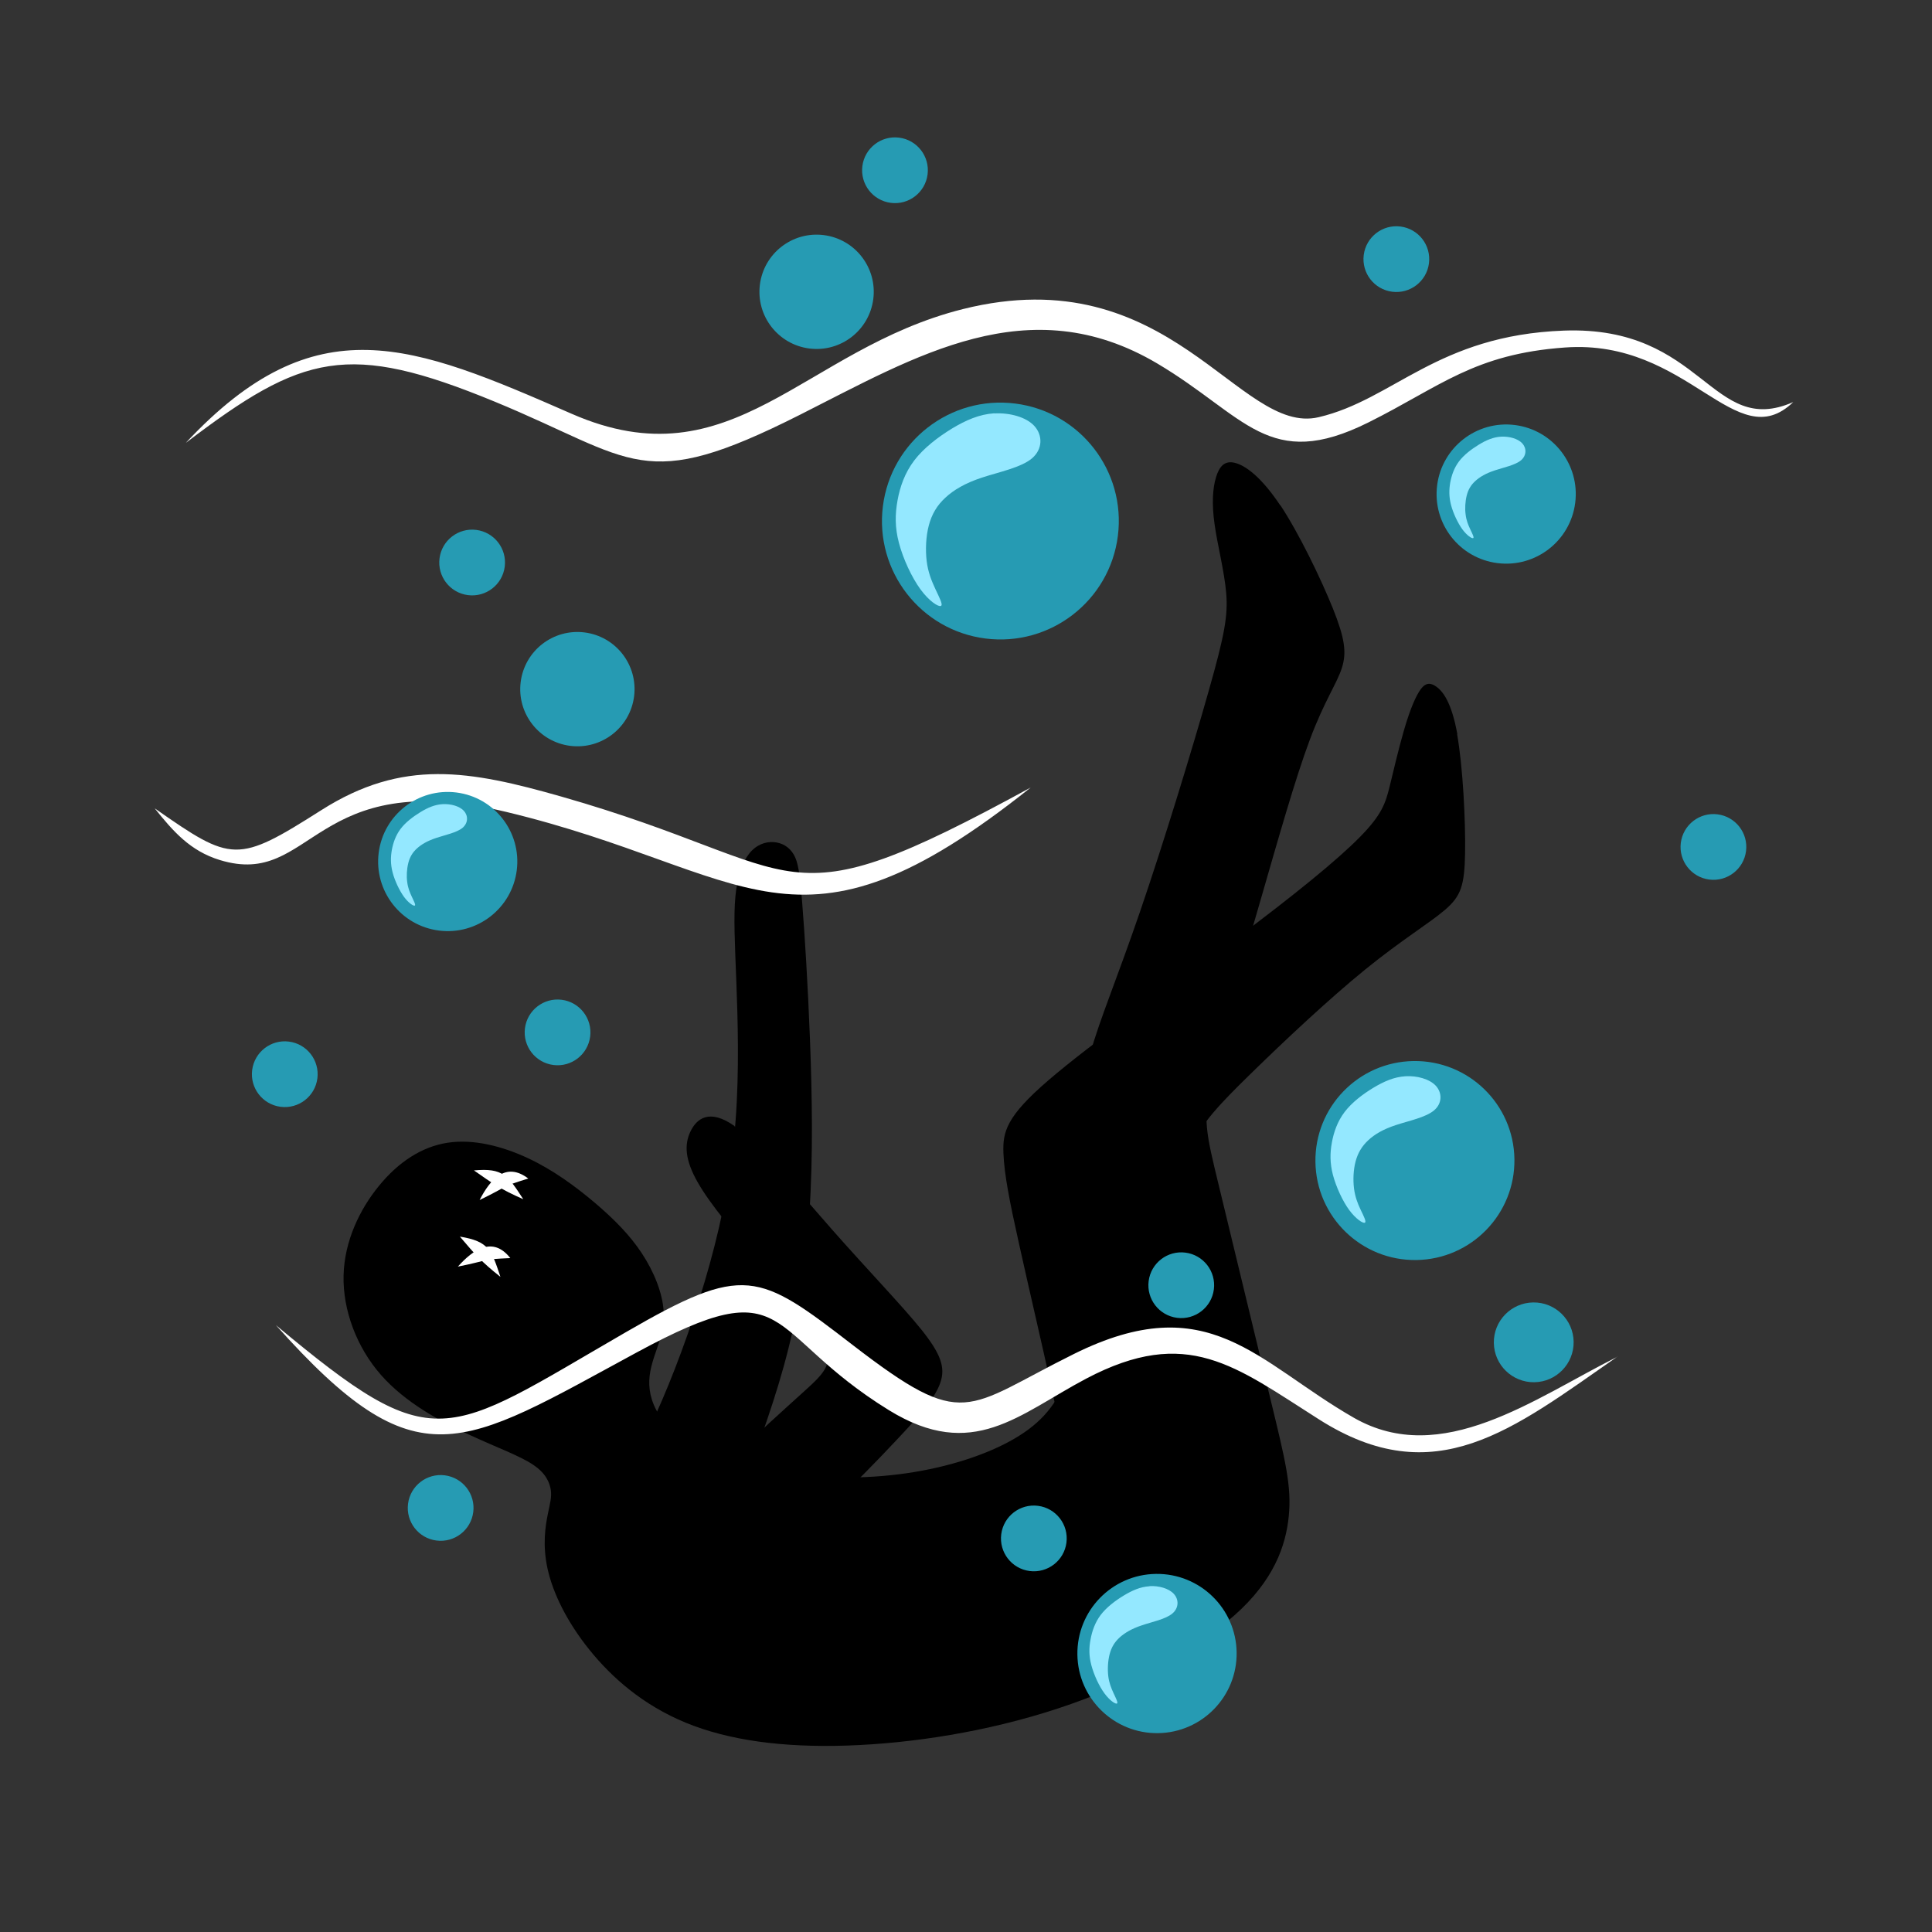<?xml version="1.0" encoding="UTF-8"?>
<!DOCTYPE svg PUBLIC "-//W3C//DTD SVG 1.1//EN" "http://www.w3.org/Graphics/SVG/1.1/DTD/svg11.dtd">
<!-- Creator: CorelDRAW 2017 -->
<svg xmlns="http://www.w3.org/2000/svg" xml:space="preserve" width="143mm" height="143mm" version="1.1" style="shape-rendering:geometricPrecision; text-rendering:geometricPrecision; image-rendering:optimizeQuality; fill-rule:evenodd; clip-rule:evenodd"
viewBox="0 0 14300 14300"
 xmlns:xlink="http://www.w3.org/1999/xlink">
 <rect x="0" y="0" width="14300" height="14300" fill="#333333" stroke="none"/>
 <defs>
  <style type="text/css">
   <![CDATA[
    .fil4 {fill:none}
    .fil0 {fill:black}
    .fil1 {fill:#269BB3}
    .fil2 {fill:#94E8FF}
    .fil3 {fill:white}
   ]]>
  </style>
 </defs>
 <g id="Слой_x0020_1">
  <path class="fil0" d="M10785 5434c43,241 63,642 59,881 -4,239 -31,318 -147,418 -116,100 -320,222 -591,442 -271,220 -609,538 -844,768 -236,230 -369,371 -446,544 -77,173 -96,377 -90,644 6,267 37,597 33,897 -4,300 -43,571 -155,746 -112,175 -296,253 -424,263 -128,10 -198,-49 -250,-172 -52,-123 -86,-310 -152,-616 -67,-306 -167,-732 -236,-1045 -70,-313 -109,-513 -115,-670 -6,-157 22,-271 334,-539 312,-269 909,-692 1365,-1031 455,-340 769,-596 938,-767 169,-171 192,-258 222,-377 29,-120 65,-273 102,-402 37,-130 77,-236 114,-296 37,-61 73,-77 124,-43 51,33 118,116 161,357z"/>
  <path class="fil0" d="M5436 8336c186,132 465,473 728,771 263,298 510,554 654,732 143,179 183,281 141,398 -41,118 -163,251 -316,414 -153,163 -338,355 -487,485 -149,130 -263,196 -416,179 -153,-18 -346,-120 -410,-220 -65,-100 -3,-197 133,-339 135,-141 344,-326 487,-456 144,-130 222,-204 157,-353 -65,-148 -273,-370 -469,-591 -196,-221 -381,-441 -475,-607 -94,-166 -98,-278 -53,-373 45,-95 139,-174 326,-42z"/>
  <path class="fil0" d="M5938 6689c18,224 41,589 57,1001 16,412 24,872 -4,1284 -27,412 -90,777 -190,1139 -100,361 -238,718 -344,1007 -106,289 -181,508 -296,644 -116,135 -273,186 -399,161 -126,-26 -220,-128 -251,-281 -31,-153 0,-357 75,-568 75,-210 192,-427 316,-716 124,-289 253,-649 351,-1004 98,-355 165,-704 192,-1068 27,-363 16,-740 5,-1025 -11,-285 -21,-477 -7,-626 14,-149 51,-255 103,-320 52,-65 119,-88 180,-84 61,4 116,35 149,92 33,57 45,139 63,363z"/>
  <path class="fil0" d="M9476 3738c139,210 300,544 389,764 88,220 104,326 67,442 -37,116 -128,241 -236,528 -108,287 -234,734 -373,1215 -139,481 -293,995 -357,1298 -65,302 -41,393 57,797 98,404 271,1123 381,1576 110,453 157,642 135,864 -22,222 -112,477 -402,734 -291,257 -781,516 -1305,689 -524,173 -1082,259 -1561,275 -479,16 -879,-39 -1195,-169 -316,-130 -548,-334 -715,-542 -167,-208 -269,-420 -308,-597 -39,-177 -16,-318 2,-406 18,-88 29,-124 22,-177 -8,-53 -35,-124 -132,-188 -96,-65 -261,-124 -473,-222 -212,-98 -471,-236 -652,-442 -181,-206 -283,-481 -277,-736 6,-255 120,-491 263,-665 143,-175 316,-289 508,-318 192,-29 404,26 593,114 188,88 353,210 495,330 141,120 259,238 349,375 90,137 153,294 161,428 8,133 -39,243 -71,340 -31,96 -47,179 -26,277 22,98 80,212 236,318 155,106 406,204 703,255 296,51 638,55 952,10 314,-45 601,-139 803,-257 202,-118 320,-259 399,-481 79,-222 118,-524 128,-834 10,-310 -10,-628 -20,-875 -10,-247 -10,-424 55,-664 65,-239 194,-542 367,-1046 173,-504 389,-1211 508,-1633 120,-422 143,-559 130,-724 -14,-165 -65,-357 -86,-510 -22,-153 -14,-267 10,-347 24,-80 63,-128 141,-108 79,20 196,106 336,316z"/>
  <circle class="fil1" transform="matrix(-0.009 -0.623 0.623 -0.009 11352.2 9935.49)" r="474"/>
  <circle class="fil1" transform="matrix(0.103 -0.815 0.815 0.103 6044.15 2159.83)" r="515"/>
  <circle class="fil1" transform="matrix(0.103 -0.815 0.815 0.103 7404.53 3856.51)" r="1067"/>
  <circle class="fil1" transform="matrix(0.052 -0.407 0.407 0.052 4126.86 7641.41)" r="593"/>
  <circle class="fil1" transform="matrix(-0.012 -0.821 0.821 -0.012 10472.8 8589.9)" r="897"/>
  <path class="fil2" d="M10403 7966c85,-5 178,20 225,71 47,52 48,130 -14,182 -62,52 -187,77 -281,108 -95,31 -159,69 -206,113 -47,44 -76,93 -93,155 -17,63 -20,139 -12,202 8,62 27,111 49,157 22,46 45,90 31,96 -14,6 -65,-26 -115,-93 -50,-68 -97,-171 -121,-260 -23,-89 -22,-163 -8,-240 14,-77 41,-156 94,-226 53,-70 134,-132 212,-179 78,-47 154,-81 239,-86z"/>
  <path class="fil2" d="M7361 3060c111,-6 234,26 295,93 62,68 63,171 -18,240 -81,68 -245,101 -370,142 -124,41 -209,91 -271,149 -62,57 -100,122 -122,204 -22,83 -26,183 -16,265 10,82 36,146 64,206 28,61 60,118 41,126 -18,8 -86,-34 -151,-123 -65,-89 -128,-225 -159,-342 -31,-117 -29,-214 -11,-315 18,-101 54,-205 124,-297 70,-92 176,-173 279,-236 103,-62 203,-106 314,-113z"/>
  <circle class="fil1" transform="matrix(0.103 -0.815 0.815 0.103 4273.66 5100.78)" r="515"/>
  <path class="fil3" d="M3704 9451c-66,-197 -84,-263 -300,-298 114,134 158,185 300,298z"/>
  <path class="fil3" d="M3389 9375c246,-49 160,-53 388,-63 -130,-166 -276,-62 -388,63z"/>
  <path class="fil3" d="M3873 8876c-114,-174 -148,-233 -365,-213 144,101 199,140 365,213z"/>
  <path class="fil3" d="M3550 8882c226,-109 141,-91 360,-159 -168,-128 -283,9 -360,159z"/>
  <circle class="fil1" transform="matrix(0.103 -0.815 0.815 0.103 11148.2 3656.94)" r="627"/>
  <path class="fil2" d="M11111 3232c59,-3 123,14 156,49 33,36 33,90 -9,126 -43,36 -129,53 -195,75 -66,22 -110,48 -143,78 -33,30 -53,64 -64,108 -11,44 -14,97 -8,140 5,43 19,77 34,109 15,32 31,62 22,66 -10,4 -45,-18 -80,-65 -34,-47 -68,-119 -84,-180 -16,-62 -15,-113 -6,-166 10,-53 28,-108 65,-157 37,-49 93,-91 147,-124 54,-33 107,-56 165,-59z"/>
  <circle class="fil1" transform="matrix(0.052 -0.407 0.407 0.052 7652.14 11386.9)" r="593"/>
  <circle class="fil1" transform="matrix(0.052 -0.407 0.407 0.052 10335.3 1918)" r="593"/>
  <circle class="fil1" transform="matrix(0.052 -0.407 0.407 0.052 6624.31 1260.15)" r="593"/>
  <circle class="fil1" transform="matrix(0.052 -0.407 0.407 0.052 12682.2 6268.81)" r="593"/>
  <circle class="fil1" transform="matrix(0.052 -0.407 0.407 0.052 2107.78 7950.87)" r="593"/>
  <g id="_2907365380928">
   <path class="fil3" d="M1377 3276c960,-1026 1671,-731 2855,-213 1191,521 1712,-478 2894,-775 1535,-385 2043,939 2634,800 556,-130 877,-606 1815,-641 1037,-38 1089,796 1698,529 -426,411 -773,-470 -1689,-404 -674,48 -923,289 -1454,554 -741,370 -910,-48 -1565,-436 -952,-563 -1787,-52 -2642,379 -1174,593 -1218,334 -2261,-96 -1087,-448 -1421,-354 -2284,303z"/>
  </g>
  <path class="fil4" d="M1377 3276c292,-271 585,-542 991,-606 407,-64 927,78 1319,235 392,157 656,328 934,389 278,61 571,11 952,-164 382,-175 852,-474 1273,-635 421,-160 792,-182 1080,-146 289,36 496,128 692,253 196,125 382,282 571,403 189,121 382,207 585,171 203,-36 417,-193 645,-317 228,-125 471,-218 742,-282 271,-64 571,-100 813,-46 242,53 428,196 599,310 171,114 328,200 442,218 114,18 185,-32 257,-82"/>
  <g id="_2907365374816">
   <path class="fil3" d="M11972 10041c-778,541 -1350,1011 -2209,465 -621,-394 -975,-696 -1723,-302 -500,264 -839,616 -1460,234 -940,-579 -713,-1052 -1863,-430 -1313,711 -1623,978 -2675,-200 1187,991 1235,836 2591,52 878,-508 978,-445 1682,98 830,639 824,465 1633,64 1000,-497 1354,60 2073,472 650,372 1335,-143 1951,-452z"/>
  </g>
  <path class="fil4" d="M11972 10041c-269,163 -539,326 -811,457 -273,131 -549,230 -804,195 -255,-35 -489,-206 -732,-375 -243,-170 -495,-339 -782,-377 -287,-39 -609,52 -848,172 -239,120 -395,269 -608,335 -213,66 -483,49 -749,-107 -266,-156 -528,-449 -762,-600 -234,-150 -440,-157 -727,-44 -287,113 -655,346 -966,522 -311,177 -567,297 -807,326 -241,29 -467,-34 -687,-172 -220,-138 -433,-351 -647,-565"/>
  <g id="_2907365375872">
   <path class="fil3" d="M7629 5829c-1747,1394 -2068,615 -3884,180 -1438,-344 -1422,569 -2117,357 -220,-67 -347,-213 -483,-383 573,400 609,410 1234,13 603,-383 1095,-294 1776,-100 1871,534 1564,975 3474,-67z"/>
  </g>
  <path class="fil4" d="M7629 5829c-280,191 -560,383 -842,513 -282,130 -567,199 -815,197 -248,-2 -459,-74 -710,-158 -251,-84 -541,-180 -789,-263 -248,-83 -453,-154 -705,-211 -252,-57 -549,-99 -780,-74 -230,25 -393,117 -571,227 -177,110 -369,237 -539,271 -170,33 -320,-27 -439,-101 -119,-73 -208,-160 -296,-246"/>
  <circle class="fil1" transform="matrix(0.103 -0.815 0.815 0.103 3313.87 6376.75)" r="627"/>
  <path class="fil2" d="M3277 5952c59,-3 123,14 156,49 33,36 33,90 -9,126 -43,36 -129,53 -195,75 -66,22 -110,48 -143,78 -33,30 -53,64 -64,108 -11,44 -14,97 -8,140 5,43 19,77 34,109 15,32 31,62 22,66 -10,4 -45,-18 -80,-65 -34,-47 -68,-119 -84,-180 -16,-62 -15,-113 -6,-166 10,-53 28,-108 65,-157 37,-49 93,-91 147,-124 54,-33 107,-56 165,-59z"/>
  <circle class="fil1" transform="matrix(0.052 -0.407 0.407 0.052 3494.53 4163.58)" r="593"/>
  <circle class="fil1" transform="matrix(-0.009 -0.657 0.657 -0.009 8563.76 12238.8)" r="897"/>
  <path class="fil2" d="M8508 11740c68,-4 142,16 180,57 38,41 39,104 -11,146 -50,42 -149,61 -225,87 -76,25 -127,56 -165,90 -38,35 -61,74 -74,124 -13,50 -16,112 -10,162 6,50 22,89 39,126 17,37 36,72 25,77 -11,5 -52,-21 -92,-75 -40,-54 -78,-137 -97,-208 -19,-71 -18,-131 -6,-192 11,-61 33,-125 75,-181 43,-56 107,-105 170,-143 63,-38 123,-65 191,-69z"/>
  <circle class="fil1" transform="matrix(0.052 -0.407 0.407 0.052 3261.54 11161.2)" r="593"/>
  <circle class="fil1" transform="matrix(0.052 -0.407 0.407 0.052 8743.26 9512.8)" r="593"/>
 </g>
</svg>
